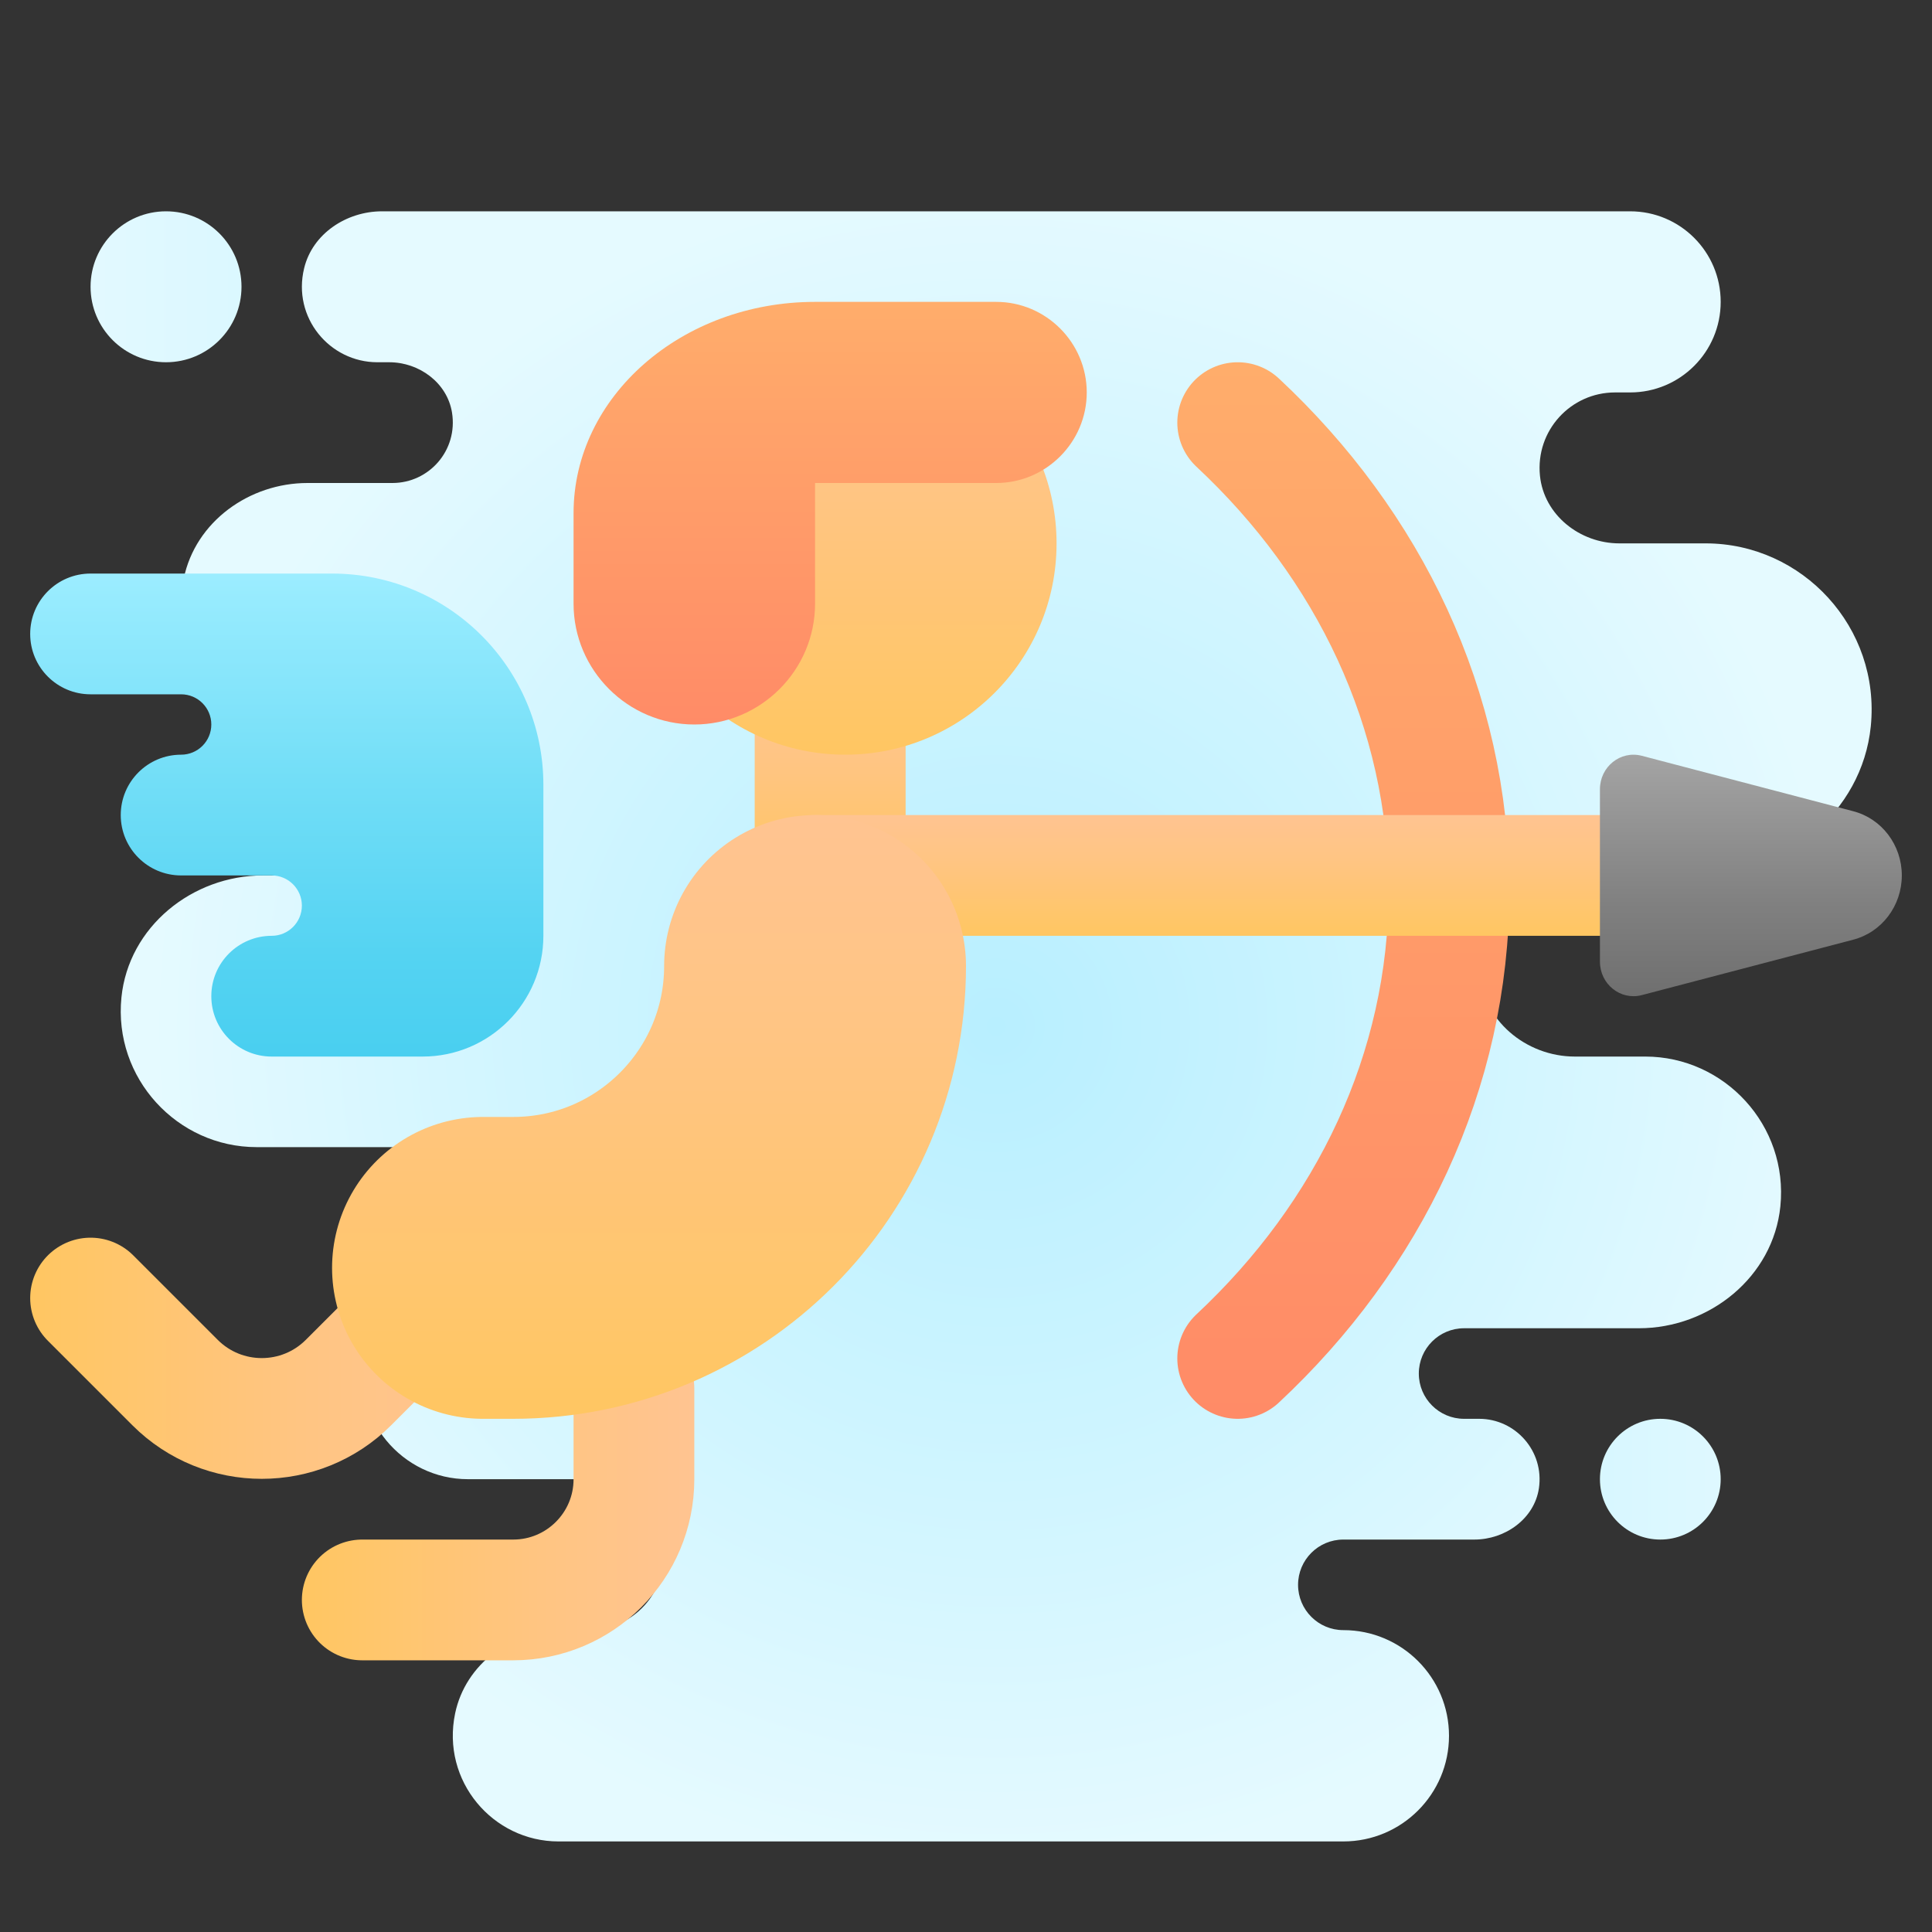 <?xml version="1.0" encoding="iso-8859-1"?>
<!-- Generator: Adobe Illustrator 21.0.2, SVG Export Plug-In . SVG Version: 6.00 Build 0)  -->
<svg version="1.1" xmlns="http://www.w3.org/2000/svg" xmlns:xlink="http://www.w3.org/1999/xlink" x="0px" y="0px"
	 viewBox="0 0 64 64" style="enable-background:new 0 0 64 64;" xml:space="preserve">
<rect x="0" y="0" width="64" height="64" fill="#333333" stroke="none"/>
<g id="Layer_1">
	<radialGradient id="SVGID_1_" cx="33" cy="34" r="28.018" gradientUnits="userSpaceOnUse">
		<stop  offset="0" style="stop-color:#B8EFFF"/>
		<stop  offset="0.642" style="stop-color:#D4F6FF"/>
		<stop  offset="1" style="stop-color:#E5FAFF"/>
	</radialGradient>
	<path style="fill:url(#SVGID_1_);" d="M52,29l4.241,0c2.868,0,5.442-2.082,5.731-4.936C62.302,20.789,59.711,18,56.5,18l-2.857,0
		c-1.308,0-2.499-0.941-2.63-2.242C50.863,14.261,52.034,13,53.5,13H54c1.657,0,3-1.343,3-3v0c0-1.657-1.343-3-3-3H21.5l-8.844,0
		c-1.179,0-2.304,0.74-2.581,1.886C9.677,10.523,10.925,12,12.5,12h0.393c0.996,0,1.92,0.681,2.08,1.664
		C15.176,14.917,14.215,16,13,16l-2.812,0c-1.928,0-3.714,1.278-4.102,3.167C5.56,21.727,7.527,24,10,24l1.357,0
		c1.308,0,2.499,0.941,2.63,2.242C14.137,27.739,12.966,29,11.5,29l-2.788,0c-2.347,0-4.453,1.704-4.689,4.038
		C3.752,35.718,5.873,38,8.5,38h7.393c0.996,0,1.92,0.681,2.08,1.664C18.176,40.917,17.215,42,16,42l-0.386,0
		c-1.67,0-3.195,1.122-3.537,2.757C11.608,47.002,13.332,49,15.5,49l3.857,0c1.308,0,2.499,0.941,2.63,2.242
		C22.137,52.739,20.966,54,19.5,54l-0.886,0c-1.67,0-3.195,1.122-3.537,2.757C14.608,59.002,16.332,61,18.5,61h26
		c1.933,0,3.5-1.567,3.5-3.5v0c0-1.933-1.567-3.5-3.5-3.5h0c-0.828,0-1.5-0.672-1.5-1.5s0.672-1.5,1.5-1.5l4.339,0
		c1.021,0,1.988-0.687,2.139-1.697C51.161,48.07,50.2,47,49,47h-0.5c-0.828,0-1.5-0.672-1.5-1.5s0.672-1.5,1.5-1.5l5.788,0
		c2.347,0,4.453-1.704,4.689-4.038C59.247,37.282,57.127,35,54.5,35h-2.33c-1.624,0-3.081-1.216-3.165-2.839
		C48.914,30.431,50.29,29,52,29z"/>
	<linearGradient id="SVGID_2_" gradientUnits="userSpaceOnUse" x1="32.594" y1="49" x2="60.939" y2="49">
		<stop  offset="0" style="stop-color:#B8EFFF"/>
		<stop  offset="0.642" style="stop-color:#D4F6FF"/>
		<stop  offset="1" style="stop-color:#E5FAFF"/>
	</linearGradient>
	<circle style="fill:url(#SVGID_2_);" cx="55" cy="49" r="2"/>
	<linearGradient id="SVGID_3_" gradientUnits="userSpaceOnUse" x1="33.208" y1="9.5" x2="1.125" y2="9.5">
		<stop  offset="0" style="stop-color:#B8EFFF"/>
		<stop  offset="0.642" style="stop-color:#D4F6FF"/>
		<stop  offset="1" style="stop-color:#E5FAFF"/>
	</linearGradient>
	<circle style="fill:url(#SVGID_3_);" cx="5.5" cy="9.5" r="2.5"/>
	<linearGradient id="SVGID_4_" gradientUnits="userSpaceOnUse" x1="27.5" y1="29" x2="27.5" y2="23">
		<stop  offset="0" style="stop-color:#FFC662"/>
		<stop  offset="0.004" style="stop-color:#FFC662"/>
		<stop  offset="0.609" style="stop-color:#FFC582"/>
		<stop  offset="1" style="stop-color:#FFC491"/>
		<stop  offset="1" style="stop-color:#FFC491"/>
	</linearGradient>
	<rect x="25" y="23" style="fill:url(#SVGID_4_);" width="5" height="6"/>
	<linearGradient id="SVGID_6_" gradientUnits="userSpaceOnUse" x1="44.5" y1="47" x2="44.5" y2="12">
		<stop  offset="0" style="stop-color:#FF8B67"/>
		<stop  offset="1.082549e-07" style="stop-color:#FF8B67"/>
		<stop  offset="0.76" style="stop-color:#FFA46A"/>
		<stop  offset="1" style="stop-color:#FFAD6B"/>
		<stop  offset="1" style="stop-color:#FFAD6B"/>
	</linearGradient>
	<path style="fill:none;stroke:url(#SVGID_6_);stroke-width:4;stroke-linecap:round;stroke-miterlimit:10;" d="M41,45
		c4.337-4.049,7-9.5,7-15.5S45.337,18.049,41,14"/>
	<linearGradient id="SVGID_7_" gradientUnits="userSpaceOnUse" x1="28" y1="25" x2="28" y2="11">
		<stop  offset="0" style="stop-color:#FFC662"/>
		<stop  offset="0.004" style="stop-color:#FFC662"/>
		<stop  offset="0.609" style="stop-color:#FFC582"/>
		<stop  offset="1" style="stop-color:#FFC491"/>
		<stop  offset="1" style="stop-color:#FFC491"/>
	</linearGradient>
	<circle style="fill:url(#SVGID_7_);" cx="28" cy="18" r="7"/>
	<linearGradient id="SVGID_8_" gradientUnits="userSpaceOnUse" x1="40.5" y1="31" x2="40.5" y2="27">
		<stop  offset="0" style="stop-color:#FFC662"/>
		<stop  offset="0.004" style="stop-color:#FFC662"/>
		<stop  offset="0.609" style="stop-color:#FFC582"/>
		<stop  offset="1" style="stop-color:#FFC491"/>
		<stop  offset="1" style="stop-color:#FFC491"/>
	</linearGradient>
	<path style="fill:url(#SVGID_8_);" d="M27,27h27c1.1,0,2,0.9,2,2v0c0,1.1-0.9,2-2,2H27c-1.1,0-2-0.9-2-2v0C25,27.9,25.9,27,27,27z"
		/>
	<linearGradient id="SVGID_9_" gradientUnits="userSpaceOnUse" x1="10" y1="49.5" x2="23" y2="49.5">
		<stop  offset="0" style="stop-color:#FFC662"/>
		<stop  offset="0.004" style="stop-color:#FFC662"/>
		<stop  offset="0.609" style="stop-color:#FFC582"/>
		<stop  offset="1" style="stop-color:#FFC491"/>
		<stop  offset="1" style="stop-color:#FFC491"/>
	</linearGradient>
	<path style="fill:none;stroke:url(#SVGID_9_);stroke-width:4;stroke-linecap:round;stroke-miterlimit:10;" d="M12,53h5
		c2.209,0,4-1.791,4-4v-3"/>
	<linearGradient id="SVGID_10_" gradientUnits="userSpaceOnUse" x1="1" y1="44.994" x2="15.7" y2="44.994">
		<stop  offset="0" style="stop-color:#FFC662"/>
		<stop  offset="0.004" style="stop-color:#FFC662"/>
		<stop  offset="0.609" style="stop-color:#FFC582"/>
		<stop  offset="1" style="stop-color:#FFC491"/>
		<stop  offset="1" style="stop-color:#FFC491"/>
	</linearGradient>
	<path style="fill:none;stroke:url(#SVGID_10_);stroke-width:4;stroke-linecap:round;stroke-miterlimit:10;" d="M3,43l2.798,2.798
		c1.587,1.587,4.16,1.587,5.747,0l2.155-2.155"/>
	<linearGradient id="SVGID_11_" gradientUnits="userSpaceOnUse" x1="21.5" y1="47" x2="21.5" y2="27">
		<stop  offset="0" style="stop-color:#FFC662"/>
		<stop  offset="0.004" style="stop-color:#FFC662"/>
		<stop  offset="0.609" style="stop-color:#FFC582"/>
		<stop  offset="1" style="stop-color:#FFC491"/>
		<stop  offset="1" style="stop-color:#FFC491"/>
	</linearGradient>
	<path style="fill:none;stroke:url(#SVGID_11_);stroke-width:10;stroke-linecap:round;stroke-miterlimit:10;" d="M27,32L27,32
		c0,5.523-4.477,10-10,10h-1"/>
	<linearGradient id="SVGID_12_" gradientUnits="userSpaceOnUse" x1="58" y1="25" x2="58" y2="33">
		<stop  offset="0" style="stop-color:#A4A4A4"/>
		<stop  offset="0.619" style="stop-color:#808080"/>
		<stop  offset="1" style="stop-color:#6F6F6F"/>
		<stop  offset="1" style="stop-color:#6F6F6F"/>
	</linearGradient>
	<path style="fill:url(#SVGID_12_);" d="M61.384,31.13l-7.003,1.836C53.679,33.146,53,32.6,53,31.857v-5.713
		c0-0.744,0.679-1.289,1.381-1.109l7.003,1.836C62.334,27.114,63,27.992,63,28.999v0.002C63,30.008,62.334,30.886,61.384,31.13z"/>
	<linearGradient id="SVGID_13_" gradientUnits="userSpaceOnUse" x1="27.5" y1="24" x2="27.5" y2="10">
		<stop  offset="0" style="stop-color:#FF8B67"/>
		<stop  offset="1.082549e-07" style="stop-color:#FF8B67"/>
		<stop  offset="0.76" style="stop-color:#FFA46A"/>
		<stop  offset="1" style="stop-color:#FFAD6B"/>
		<stop  offset="1" style="stop-color:#FFAD6B"/>
	</linearGradient>
	<path style="fill:url(#SVGID_13_);" d="M33,10h-6c-4.418,0-8,3.134-8,7v3c0,2.2,1.8,4,4,4s4-1.8,4-4v-4h6c1.65,0,3-1.35,3-3
		C36,11.35,34.65,10,33,10z"/>
	<linearGradient id="SVGID_14_" gradientUnits="userSpaceOnUse" x1="9.5" y1="35" x2="9.5" y2="19">
		<stop  offset="0" style="stop-color:#49CFF0"/>
		<stop  offset="0.207" style="stop-color:#54D3F2"/>
		<stop  offset="0.572" style="stop-color:#72DEF7"/>
		<stop  offset="1" style="stop-color:#9CEDFF"/>
	</linearGradient>
	<path style="fill:url(#SVGID_14_);" d="M1,21L1,21c0,1.105,0.895,2,2,2h3c0.552,0,1,0.448,1,1v0c0,0.552-0.448,1-1,1h0
		c-1.105,0-2,0.895-2,2v0c0,1.105,0.895,2,2,2h3c0.552,0,1,0.448,1,1v0c0,0.552-0.448,1-1,1h0c-1.105,0-2,0.895-2,2v0
		c0,1.105,0.895,2,2,2h5c2.209,0,4-1.791,4-4v-5c0-3.866-3.134-7-7-7H3C1.895,19,1,19.895,1,21z"/>
</g>
<g id="Layer_2">
</g>
</svg>
